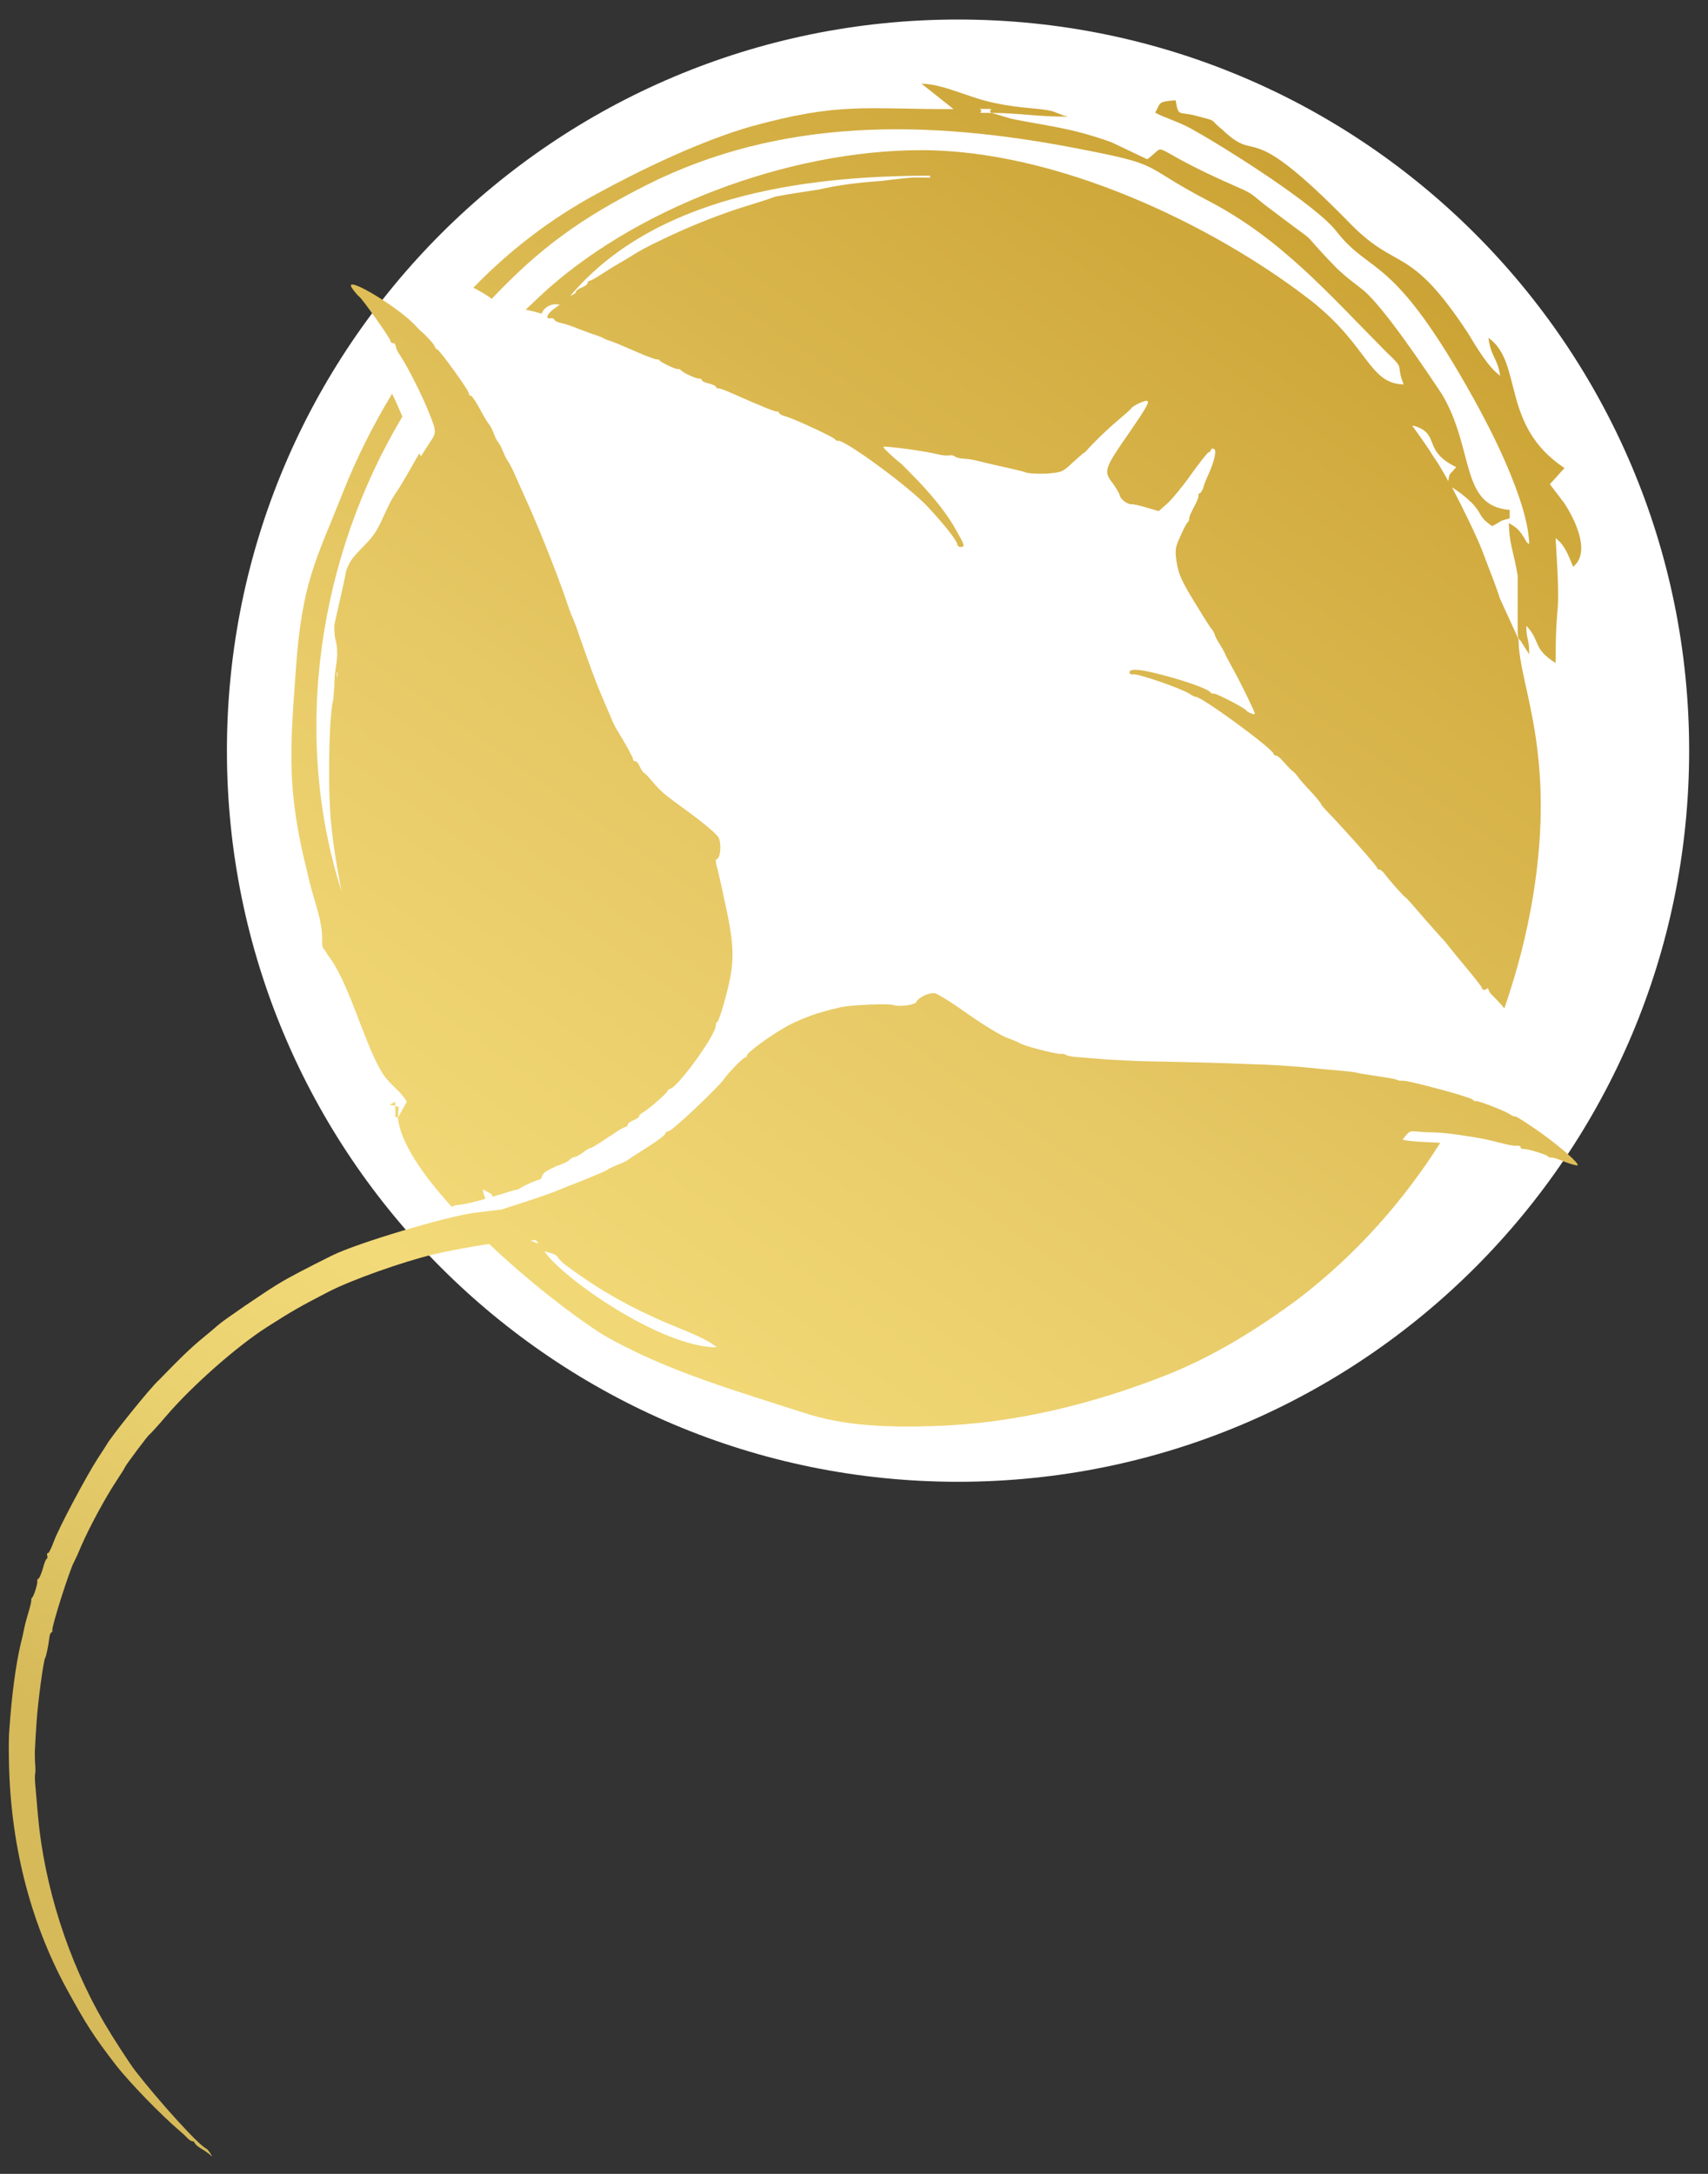 <svg width="77" height="98" viewBox="0 0 77 98" fill="none" xmlns="http://www.w3.org/2000/svg">
<rect x="0" y="0" width="77" height="98" fill="#333333" stroke="none"/>
<path d="M43.19 66.8C61.393 66.8 76.15 52.043 76.15 33.84C76.15 15.637 61.393 0.88 43.19 0.88C24.987 0.88 10.23 15.637 10.23 33.84C10.23 52.043 24.987 66.8 43.19 66.8Z" fill="white"/>
<path d="M17.95 50.4C17.95 49.53 18.08 50.05 17.82 49.84C17.82 50.75 17.82 50.19 17.95 50.4Z" fill="url(#paint0_linear)"/>
<path d="M17.56 49.81L17.82 49.84V49.67L17.56 49.81Z" fill="url(#paint1_linear)"/>
<path d="M18.14 18.78C18 18.45 17.86 18.12 17.7 17.8C17.69 17.78 17.69 17.76 17.68 17.74C16.82 19.17 16.06 20.67 15.44 22.25C14.25 25.26 13.6 26.24 13.33 30.29C13.07 33.86 12.93 35.67 13.86 39.35C14.12 40.57 14.52 41.38 14.52 42.29C14.52 42.85 14.52 42.6 14.78 43.06C15.7 44.21 16.36 46.84 17.15 48.23C17.55 48.93 17.94 49.03 18.34 49.66L17.94 50.39C18.04 51.48 19.03 52.93 20.36 54.4C20.43 54.37 20.5 54.34 20.59 54.33C21.03 54.28 21.46 54.17 21.89 54.04C21.85 53.97 21.81 53.86 21.76 53.61C22.12 53.82 22.17 53.79 22.21 53.95C22.4 53.89 22.59 53.84 22.78 53.78C22.98 53.71 23.18 53.65 23.39 53.61C23.4 53.6 23.41 53.59 23.42 53.58C23.73 53.39 24.06 53.26 24.4 53.14C24.42 52.99 24.52 52.85 24.7 52.76H24.71C24.72 52.75 24.73 52.75 24.74 52.74C24.85 52.69 24.95 52.63 25.06 52.58C25.12 52.56 25.18 52.53 25.25 52.51C25.45 52.44 25.64 52.34 25.67 52.29C25.68 52.27 25.7 52.26 25.72 52.24C25.75 52.22 25.78 52.21 25.81 52.19C25.83 52.18 25.85 52.17 25.87 52.17C25.96 52.16 26.15 52.06 26.29 51.95C26.42 51.85 26.58 51.75 26.63 51.75C26.71 51.74 27.04 51.52 27.83 51C27.98 50.9 28.15 50.81 28.21 50.8C28.27 50.79 28.31 50.74 28.3 50.7C28.29 50.65 28.42 50.56 28.56 50.5C28.72 50.44 28.83 50.35 28.82 50.3C28.82 50.28 28.83 50.26 28.84 50.24C28.87 50.23 28.89 50.23 28.92 50.22C28.91 50.21 28.91 50.21 28.9 50.2C28.91 50.2 28.91 50.19 28.91 50.19C29.04 50.17 30.07 49.3 30.09 49.19C30.1 49.15 30.15 49.1 30.2 49.09C30.56 49.03 32.33 46.57 32.27 46.21C32.26 46.16 32.29 46.1 32.34 46.07C32.38 46.04 32.51 45.68 32.63 45.26C33.11 43.54 33.14 42.92 32.78 41.14C32.62 40.37 32.43 39.51 32.36 39.23C32.26 38.92 32.25 38.74 32.31 38.73C32.48 38.7 32.54 38.02 32.39 37.75C32.32 37.61 31.74 37.12 31.1 36.65C29.83 35.72 29.83 35.72 29.4 35.22C29.24 35.03 29.08 34.86 29.03 34.84C28.99 34.82 28.9 34.69 28.84 34.55C28.78 34.41 28.69 34.31 28.64 34.32C28.59 34.33 28.54 34.28 28.54 34.22C28.52 34.11 28.16 33.46 27.83 32.93C27.76 32.83 27.63 32.57 27.54 32.34C27.44 32.11 27.26 31.68 27.13 31.38C26.87 30.78 26.59 30.01 26.13 28.7C25.98 28.24 25.81 27.81 25.76 27.73C25.73 27.65 25.61 27.33 25.51 27.02C25.11 25.85 24.23 23.63 23.6 22.27C23.48 22 23.29 21.58 23.19 21.35C23.09 21.12 22.96 20.88 22.91 20.81C22.85 20.73 22.75 20.53 22.68 20.36C22.61 20.18 22.51 19.99 22.47 19.95C22.42 19.9 22.32 19.72 22.26 19.54C22.19 19.36 22.09 19.17 22.05 19.13C22 19.08 21.81 18.78 21.63 18.43C21.45 18.1 21.27 17.83 21.23 17.84C21.18 17.85 21.14 17.79 21.13 17.71C21.1 17.55 19.82 15.78 19.71 15.75C19.66 15.74 19.62 15.69 19.61 15.64C19.6 15.55 19.16 15.07 19.01 14.96C18.98 14.94 18.86 14.82 18.75 14.7C18.06 13.93 15.76 12.51 15.82 12.89C15.83 12.97 16.11 13.31 16.18 13.36C16.3 13.42 17.58 15.23 17.6 15.36C17.61 15.43 17.67 15.48 17.72 15.47C17.78 15.46 17.83 15.52 17.84 15.61C17.85 15.7 17.94 15.89 18.05 16.04C18.39 16.56 19.05 17.87 19.31 18.53C19.69 19.47 19.69 19.49 19.37 19.96C19.27 20.11 19.12 20.35 18.98 20.57C18.95 20.53 18.93 20.48 18.9 20.44C18.64 20.9 18.34 21.43 17.97 22.04C17.44 22.77 17.31 23.37 16.92 24C16.39 24.77 15.87 24.94 15.6 25.75C15.6 25.89 15.07 28.13 15.07 28.2C15.07 29.04 15.2 28.76 15.2 29.49C15.2 29.94 15.07 30.22 15.07 30.99C15.05 31.17 15.04 31.35 15.03 31.52C14.86 32.04 14.77 34.87 14.89 36.65C14.95 37.6 15.14 38.89 15.4 40.19C13.13 33.08 14.37 25.09 18.14 18.78ZM15.22 30.34C15.21 30.44 15.19 30.52 15.18 30.57L15.19 30.29C15.19 30.3 15.21 30.32 15.22 30.34Z" fill="url(#paint2_linear)"/>
<path d="M29.15 8.34C35.21 5.29 41.8 5.4 48.39 6.66C52.61 7.46 51.29 7.39 54.45 9.04C57.74 10.749 59.85 13.2 62.49 15.86C63.41 16.73 62.89 16.349 63.28 17.329C61.7 17.299 61.7 15.579 59.06 13.52C54.58 10.059 47.6 6.77 41.54 6.77C35.48 6.77 28.49 9.43 24.28 13.409C24.07 13.61 23.88 13.79 23.7 13.96C23.94 14.009 24.18 14.069 24.42 14.139C24.53 13.829 24.9 13.649 25.23 13.739C25.18 13.78 25.12 13.819 25.05 13.87C24.67 14.12 24.54 14.399 24.83 14.35C24.91 14.339 24.98 14.36 24.99 14.409C25 14.46 25.13 14.53 25.29 14.559C25.44 14.589 25.81 14.71 26.09 14.829C26.38 14.94 26.73 15.069 26.87 15.11C27.01 15.159 27.15 15.21 27.19 15.239C27.22 15.259 27.36 15.329 27.51 15.37C27.65 15.409 28.16 15.63 28.64 15.839C29.12 16.049 29.55 16.209 29.6 16.2C29.65 16.189 29.71 16.209 29.74 16.25C29.81 16.349 30.45 16.649 30.56 16.64C30.61 16.63 30.67 16.649 30.7 16.689C30.77 16.799 31.41 17.09 31.53 17.07C31.58 17.059 31.63 17.09 31.64 17.14C31.65 17.189 31.8 17.25 31.96 17.29C32.13 17.329 32.27 17.399 32.28 17.439C32.29 17.489 32.33 17.52 32.38 17.509C32.44 17.5 32.68 17.59 32.93 17.7C34.22 18.27 34.92 18.559 35 18.549C35.06 18.54 35.11 18.57 35.12 18.61C35.13 18.66 35.26 18.73 35.41 18.77C35.78 18.869 37.6 19.709 37.65 19.809C37.68 19.849 37.73 19.88 37.78 19.869C38.09 19.82 41 21.959 41.82 22.84C42.57 23.649 43.13 24.349 43.16 24.549C43.17 24.63 43.25 24.669 43.34 24.66C43.5 24.63 43.5 24.599 43.11 23.91C42.74 23.239 42.16 22.489 41.4 21.689C41 21.27 40.64 20.91 40.61 20.89C40.57 20.869 40.36 20.689 40.14 20.489C39.76 20.13 39.76 20.119 39.98 20.14C40.64 20.189 41.72 20.349 42.28 20.48C42.46 20.529 42.69 20.549 42.8 20.529C42.9 20.509 43.01 20.54 43.05 20.579C43.09 20.619 43.26 20.669 43.44 20.68C43.61 20.68 43.92 20.73 44.12 20.79C44.8 20.95 45.09 21.02 45.55 21.119C45.8 21.18 46.13 21.25 46.28 21.309C46.43 21.349 46.85 21.369 47.22 21.349C47.87 21.29 47.91 21.279 48.34 20.869C48.6 20.63 48.82 20.439 48.84 20.43C48.87 20.43 48.93 20.369 48.99 20.309C49.27 19.98 49.91 19.36 50.41 18.939C50.72 18.68 50.99 18.439 51.01 18.399C51.08 18.29 51.59 18.049 51.71 18.07C51.84 18.099 51.69 18.369 50.94 19.459C49.77 21.14 49.74 21.239 50.16 21.779C50.31 21.989 50.46 22.239 50.48 22.329C50.51 22.509 50.85 22.759 51.02 22.73C51.08 22.72 51.38 22.79 51.68 22.88L52.24 23.04L52.6 22.72C52.81 22.54 53.3 21.95 53.69 21.399C54.08 20.849 54.44 20.399 54.49 20.39C54.54 20.38 54.58 20.34 54.59 20.279C54.6 20.23 54.66 20.209 54.73 20.239C54.86 20.299 54.75 20.79 54.46 21.43C54.38 21.599 54.28 21.849 54.25 21.98C54.2 22.119 54.13 22.23 54.09 22.23C54.05 22.239 54.02 22.29 54.03 22.349C54.04 22.41 53.95 22.64 53.82 22.869C53.7 23.099 53.6 23.32 53.61 23.38C53.62 23.439 53.59 23.5 53.56 23.529C53.51 23.549 53.36 23.84 53.22 24.16C52.98 24.68 52.96 24.799 53.05 25.369C53.14 25.899 53.26 26.169 53.83 27.11C54.21 27.73 54.56 28.299 54.63 28.369C54.7 28.459 54.76 28.57 54.77 28.63C54.78 28.689 54.87 28.86 54.97 29.009C55.07 29.169 55.19 29.38 55.23 29.48C55.27 29.579 55.45 29.91 55.61 30.2C55.9 30.73 56.21 31.36 56.48 31.939C56.6 32.2 56.6 32.239 56.43 32.169C56.33 32.139 56.22 32.08 56.19 32.029C56.12 31.919 54.83 31.25 54.73 31.27C54.67 31.279 54.61 31.259 54.58 31.22C54.5 31.099 53.88 30.849 52.92 30.57C51.54 30.169 50.88 30.09 50.92 30.329C50.93 30.38 50.99 30.419 51.07 30.399C51.3 30.36 53.19 31.009 53.63 31.279C53.75 31.36 53.87 31.419 53.89 31.41C54.13 31.369 57.38 33.749 57.42 33.989C57.43 34.039 57.47 34.069 57.52 34.059C57.57 34.05 57.73 34.179 57.87 34.349C58.02 34.52 58.19 34.7 58.27 34.76C58.35 34.809 58.44 34.919 58.49 34.989C58.6 35.15 58.76 35.33 59.22 35.819C59.4 36.029 59.55 36.209 59.55 36.239C59.55 36.27 59.66 36.4 59.78 36.529C60.46 37.219 62.07 39.029 62.08 39.12C62.09 39.169 62.13 39.209 62.17 39.2C62.22 39.19 62.32 39.27 62.41 39.38C62.67 39.73 63.27 40.4 63.39 40.48C63.42 40.499 63.51 40.599 63.59 40.69C63.85 40.989 64.76 42.039 64.98 42.27C65.1 42.389 65.23 42.55 65.28 42.62C65.33 42.69 65.69 43.13 66.08 43.599C66.47 44.069 66.8 44.48 66.8 44.529C66.82 44.66 66.97 44.65 67.07 44.539C67.1 44.62 67.14 44.69 67.18 44.77C67.4 44.989 67.62 45.219 67.82 45.459C68.38 43.83 68.83 42.139 69.12 40.359C70.17 33.859 68.46 30.88 68.46 28.82L67.62 26.98C67.48 26.549 67.32 26.119 67.12 25.61C67.03 25.38 66.9 25.029 66.82 24.82C66.58 24.2 65.97 22.939 65.46 21.97C65.77 22.169 66.01 22.34 66.35 22.669C66.88 23.23 66.61 23.259 67.27 23.72C67.8 23.439 67.53 23.509 68.06 23.369V22.989C65.82 22.809 66.48 20.299 65.03 17.809C64.24 16.619 62.39 13.86 61.47 13.089C60.94 12.669 60.81 12.6 60.28 12.11C58.17 9.94 60.02 11.52 56.99 9.21C56.46 8.79 56.46 8.72 55.8 8.44C51.45 6.55 52.77 6.41 51.72 7.18L50.1 6.41C48.26 5.75 47.2 5.68 45.62 5.36L44.7 5.09C45.89 5.09 46.68 5.26 48.13 5.26C48.13 5.26 48 5.19 48 5.23L47.47 5.02C46.81 4.85 46.15 4.92 44.83 4.64C43.64 4.4 42.59 3.8 41.54 3.77L42.99 4.92C38.91 4.92 37.85 4.61 33.9 5.69C31.66 6.32 28.89 7.65 26.92 8.73C24.82 9.86 22.96 11.3 21.34 12.97C21.63 13.12 21.91 13.28 22.17 13.47C24.35 11.169 26.17 9.85 29.15 8.34ZM41.93 7.92V8.01C41.72 8.01 41.51 8 41.27 8C41.09 8 40.48 8.06 39.72 8.16C38.63 8.23 37.71 8.36 36.89 8.55C35.81 8.71 34.93 8.85 34.84 8.9C34.8 8.93 34.38 9.06 33.91 9.21C32.59 9.6 31.13 10.18 29.85 10.8C29.26 11.079 28.82 11.309 28.5 11.52C28.36 11.61 28.05 11.79 27.83 11.919C27.6 12.05 27.27 12.27 27.06 12.399C26.86 12.53 26.65 12.649 26.58 12.659C26.52 12.669 26.48 12.72 26.49 12.759C26.5 12.809 26.38 12.899 26.23 12.96C26.08 13.02 25.96 13.1 25.97 13.149C25.98 13.2 25.86 13.28 25.71 13.339C29.44 8.92 36.02 7.92 41.93 7.92ZM65.65 21.059C65.29 21.47 65.36 21.32 65.29 21.689C65.07 21.279 64.87 20.95 64.75 20.77C64.7 20.689 64.55 20.48 64.45 20.309C64.3 20.079 64.01 19.66 63.7 19.239C63.69 19.22 63.69 19.2 63.68 19.18C64.99 19.529 64.07 20.299 65.65 21.059ZM44.7 5.09C43.78 5.09 44.44 5.09 44.17 4.91C45.1 4.91 44.44 4.91 44.7 5.09Z" fill="url(#paint3_linear)"/>
<path d="M69.87 21.829L70.53 21.099C67.63 19.18 68.68 16.34 67.1 15.229C67.23 16.14 67.5 16.099 67.63 16.939C67.1 16.559 66.58 15.68 66.18 15.02C63.54 10.999 63.02 12.259 60.91 10.12C56.03 5.12 56.83 7.5 55.11 5.85C54.45 5.33 54.98 5.5 53.92 5.22C53.13 5.01 53.13 5.29 53 4.52C52.21 4.59 52.34 4.59 52.08 5.08C52.61 5.36 53 5.43 53.66 5.78C55.24 6.65 59.33 9.24 60.25 10.43C61.83 12.46 62.75 11.339 66.44 17.98C66.81 18.649 67.39 19.73 67.89 20.89C68.44 22.16 68.91 23.509 68.94 24.52C68.93 24.54 68.81 24.439 68.81 24.41C68.47 23.829 68.38 23.799 68.02 23.579C68.03 23.989 68.07 24.309 68.14 24.63C68.23 25.049 68.34 25.439 68.42 25.95C68.42 26.349 68.42 26.75 68.42 27.14C68.42 27.579 68.42 28.02 68.42 28.459C68.42 28.549 68.42 28.63 68.44 28.72C68.45 28.759 68.46 28.79 68.49 28.82C68.51 28.84 68.53 28.869 68.55 28.89C68.58 28.91 68.59 28.95 68.61 28.98C68.64 29.029 68.67 29.079 68.7 29.119C68.76 29.22 68.83 29.32 68.89 29.419C68.91 29.45 68.93 29.48 68.94 29.5C68.94 28.7 68.81 28.91 68.81 28.209C69.47 28.91 69.07 29.22 70.13 29.89C70.13 26.529 70.39 28.419 70.13 24.259C70.53 24.57 70.66 24.919 70.92 25.549C71.71 24.919 71.05 23.489 70.52 22.68L69.87 21.829Z" fill="url(#paint4_linear)"/>
<path d="M69.44 51.049C68.86 50.649 68.36 50.319 68.31 50.329C68.26 50.339 68.16 50.299 68.08 50.239C67.87 50.089 66.66 49.619 66.55 49.639C66.49 49.649 66.43 49.619 66.4 49.579C66.37 49.519 65.38 49.219 64.51 48.999C64.4 48.969 64.09 48.889 63.82 48.829C63.55 48.759 63.28 48.709 63.21 48.719C63.13 48.729 63.03 48.709 62.97 48.679C62.91 48.639 62.53 48.579 62.12 48.519C61.71 48.459 61.27 48.389 61.16 48.359C61.05 48.329 60.78 48.299 60.56 48.279C60.34 48.259 59.89 48.219 59.56 48.189C58.61 48.089 57.82 48.029 57.12 47.999C56.76 47.989 56.03 47.959 55.49 47.939C54.95 47.919 53.99 47.889 53.37 47.879C52.75 47.859 51.88 47.849 51.45 47.839C51.01 47.819 50.3 47.789 49.86 47.759C49.42 47.719 48.86 47.679 48.62 47.659C48.37 47.649 48.13 47.599 48.06 47.559C48 47.519 47.9 47.499 47.83 47.509C47.65 47.539 46.1 47.139 45.96 47.019C45.93 46.999 45.67 46.879 45.38 46.779C45.1 46.669 44.31 46.189 43.63 45.709C42.96 45.229 42.3 44.819 42.16 44.779C41.9 44.729 41.41 44.959 41.31 45.169C41.24 45.309 40.55 45.399 40.28 45.309C40.06 45.229 38.48 45.299 37.93 45.399C37.75 45.439 37.29 45.549 36.9 45.669C36.53 45.779 35.9 46.029 35.52 46.239C34.79 46.639 33.65 47.459 33.67 47.589C33.68 47.629 33.63 47.669 33.58 47.679C33.49 47.689 32.82 48.379 32.66 48.619C32.39 49.019 30.32 50.969 30.14 50.999C30.08 50.999 30.01 51.039 30 51.089C29.99 51.179 29.6 51.459 28.92 51.889C28.68 52.039 28.41 52.209 28.34 52.269C28.26 52.329 28.06 52.429 27.89 52.489C27.71 52.559 27.49 52.659 27.39 52.729C27.29 52.799 26.8 52.999 26.29 53.209C25.78 53.409 25.28 53.599 25.18 53.649C24.79 53.819 23.76 54.159 22.6 54.529C22.23 54.569 21.83 54.619 21.36 54.679C20.09 54.849 16.1 56.039 14.97 56.599C13.83 57.169 13.03 57.579 12.53 57.889C11.9 58.269 10.1 59.499 9.84 59.729C9.72 59.839 9.5 60.019 9.37 60.129C8.76 60.629 8.65 60.739 8.27 61.099C8.05 61.319 7.73 61.629 7.57 61.799C7.4 61.969 7.22 62.159 7.17 62.209C6.79 62.539 4.98 64.799 4.82 65.109C4.8 65.139 4.62 65.429 4.4 65.759C3.89 66.549 2.67 68.839 2.43 69.479C2.33 69.759 2.21 69.999 2.18 70.009C2.12 69.999 2.11 70.069 2.13 70.129C2.15 70.189 2.14 70.259 2.11 70.269C2.07 70.279 1.99 70.479 1.93 70.719C1.86 70.959 1.77 71.159 1.73 71.169C1.69 71.179 1.67 71.229 1.68 71.269C1.71 71.369 1.53 71.949 1.45 72.019C1.41 72.049 1.41 72.099 1.41 72.139C1.42 72.179 1.37 72.399 1.3 72.629C1.23 72.859 1.13 73.209 1.09 73.419C1.05 73.619 0.98 73.939 0.93 74.119C0.71 75.069 0.53 76.389 0.42 77.999C0.4 78.179 0.39 78.719 0.4 79.199C0.44 82.999 1.32 86.549 3 89.649C3.86 91.219 4.2 91.769 5.26 93.139C5.86 93.899 7.26 95.349 8.11 96.069C8.23 96.169 8.38 96.309 8.46 96.399C8.54 96.479 8.64 96.539 8.68 96.529C8.71 96.519 8.76 96.559 8.78 96.609C8.8 96.669 8.92 96.769 9.05 96.849C9.19 96.929 9.36 97.049 9.45 97.119C9.58 97.249 9.58 97.239 9.48 97.069C9.41 96.969 9.34 96.879 9.3 96.859C9.01 96.759 7.23 94.809 6.11 93.369C5.85 93.039 5.04 91.779 4.69 91.179C3.06 88.379 1.99 84.999 1.71 81.839C1.66 81.279 1.61 80.659 1.59 80.459C1.57 80.259 1.57 80.049 1.58 79.989C1.6 79.929 1.6 79.739 1.59 79.579C1.57 79.409 1.57 79.129 1.57 78.969C1.59 78.499 1.62 78.039 1.65 77.619C1.7 76.779 1.96 74.839 2.04 74.729C2.09 74.649 2.18 74.179 2.22 73.869C2.23 73.729 2.27 73.609 2.31 73.599C2.35 73.589 2.37 73.539 2.36 73.489C2.32 73.349 3.15 70.729 3.34 70.409C3.36 70.379 3.51 70.059 3.66 69.699C4.02 68.869 4.73 67.549 5.23 66.789C5.45 66.459 5.63 66.169 5.64 66.129C5.7 66.009 6.68 64.689 6.73 64.679C6.75 64.669 7.1 64.299 7.48 63.849C8.65 62.479 10.67 60.699 12.03 59.829C13.21 59.079 13.45 58.939 14.82 58.229C15.87 57.689 18.19 56.869 19.58 56.539C20.38 56.359 21.25 56.199 22.05 56.079C23.85 57.779 25.85 59.329 27.18 60.169C29.95 61.779 33.24 62.719 36.27 63.699C37.98 64.259 39.83 64.359 42.07 64.289C45.76 64.179 49.32 63.279 52.61 61.979C54.72 61.139 56.69 59.919 58.54 58.549C61.12 56.569 63.24 54.189 64.93 51.519C64.6 51.489 63.69 51.489 63.23 51.379C63.5 51.009 63.56 50.969 63.85 51.009C64.03 51.029 64.35 51.049 64.56 51.049C64.94 51.049 65.5 51.109 66.41 51.259C66.89 51.339 67 51.359 67.75 51.549C68.02 51.619 68.3 51.669 68.38 51.649C68.47 51.639 68.54 51.659 68.55 51.719C68.56 51.769 68.61 51.809 68.67 51.799C68.82 51.769 69.72 52.049 69.78 52.129C69.81 52.169 69.87 52.189 69.93 52.179C69.99 52.169 70.27 52.259 70.55 52.379C70.84 52.489 71.1 52.559 71.12 52.529C71.2 52.459 70.44 51.769 69.44 51.049ZM23.92 55.919C24 55.919 24.09 55.909 24.16 55.909C24.2 55.959 24.24 56.009 24.28 56.059C24.15 56.029 24.03 55.979 23.92 55.919ZM24.54 56.409C25.33 56.619 24.94 56.579 25.46 56.999C27.04 58.189 28.49 58.989 30.34 59.759C31 60.039 31.79 60.319 32.32 60.739C29.81 60.749 25.33 57.599 24.54 56.409Z" fill="url(#paint5_linear)"/>
<defs>
<linearGradient id="paint0_linear" x1="-0.141" y1="75.508" x2="61.589" y2="-11.422" gradientUnits="userSpaceOnUse">
<stop stop-color="#D6BA5A"/>
<stop offset="0.146" stop-color="#EBD270"/>
<stop offset="0.239" stop-color="#F3DA78"/>
<stop offset="0.434" stop-color="#E8CB68"/>
<stop offset="0.817" stop-color="#CDA537"/>
<stop offset="0.876" stop-color="#C69C30"/>
</linearGradient>
<linearGradient id="paint1_linear" x1="-0.412" y1="75.316" x2="61.318" y2="-11.615" gradientUnits="userSpaceOnUse">
<stop stop-color="#D6BA5A"/>
<stop offset="0.146" stop-color="#EBD270"/>
<stop offset="0.239" stop-color="#F3DA78"/>
<stop offset="0.434" stop-color="#E8CB68"/>
<stop offset="0.817" stop-color="#CDA537"/>
<stop offset="0.876" stop-color="#C69C30"/>
</linearGradient>
<linearGradient id="paint2_linear" x1="-5.681" y1="71.574" x2="56.048" y2="-15.357" gradientUnits="userSpaceOnUse">
<stop stop-color="#D6BA5A"/>
<stop offset="0.146" stop-color="#EBD270"/>
<stop offset="0.239" stop-color="#F3DA78"/>
<stop offset="0.434" stop-color="#E8CB68"/>
<stop offset="0.817" stop-color="#CDA537"/>
<stop offset="0.876" stop-color="#C69C30"/>
</linearGradient>
<linearGradient id="paint3_linear" x1="7.709" y1="81.082" x2="69.438" y2="-5.849" gradientUnits="userSpaceOnUse">
<stop stop-color="#D6BA5A"/>
<stop offset="0.146" stop-color="#EBD270"/>
<stop offset="0.239" stop-color="#F3DA78"/>
<stop offset="0.434" stop-color="#E8CB68"/>
<stop offset="0.817" stop-color="#CDA537"/>
<stop offset="0.876" stop-color="#C69C30"/>
</linearGradient>
<linearGradient id="paint4_linear" x1="13.168" y1="84.958" x2="74.897" y2="-1.972" gradientUnits="userSpaceOnUse">
<stop stop-color="#D6BA5A"/>
<stop offset="0.146" stop-color="#EBD270"/>
<stop offset="0.239" stop-color="#F3DA78"/>
<stop offset="0.434" stop-color="#E8CB68"/>
<stop offset="0.817" stop-color="#CDA537"/>
<stop offset="0.876" stop-color="#C69C30"/>
</linearGradient>
<linearGradient id="paint5_linear" x1="17.311" y1="87.9" x2="79.04" y2="0.97" gradientUnits="userSpaceOnUse">
<stop stop-color="#D6BA5A"/>
<stop offset="0.146" stop-color="#EBD270"/>
<stop offset="0.239" stop-color="#F3DA78"/>
<stop offset="0.434" stop-color="#E8CB68"/>
<stop offset="0.817" stop-color="#CDA537"/>
<stop offset="0.876" stop-color="#C69C30"/>
</linearGradient>
</defs>
</svg>
